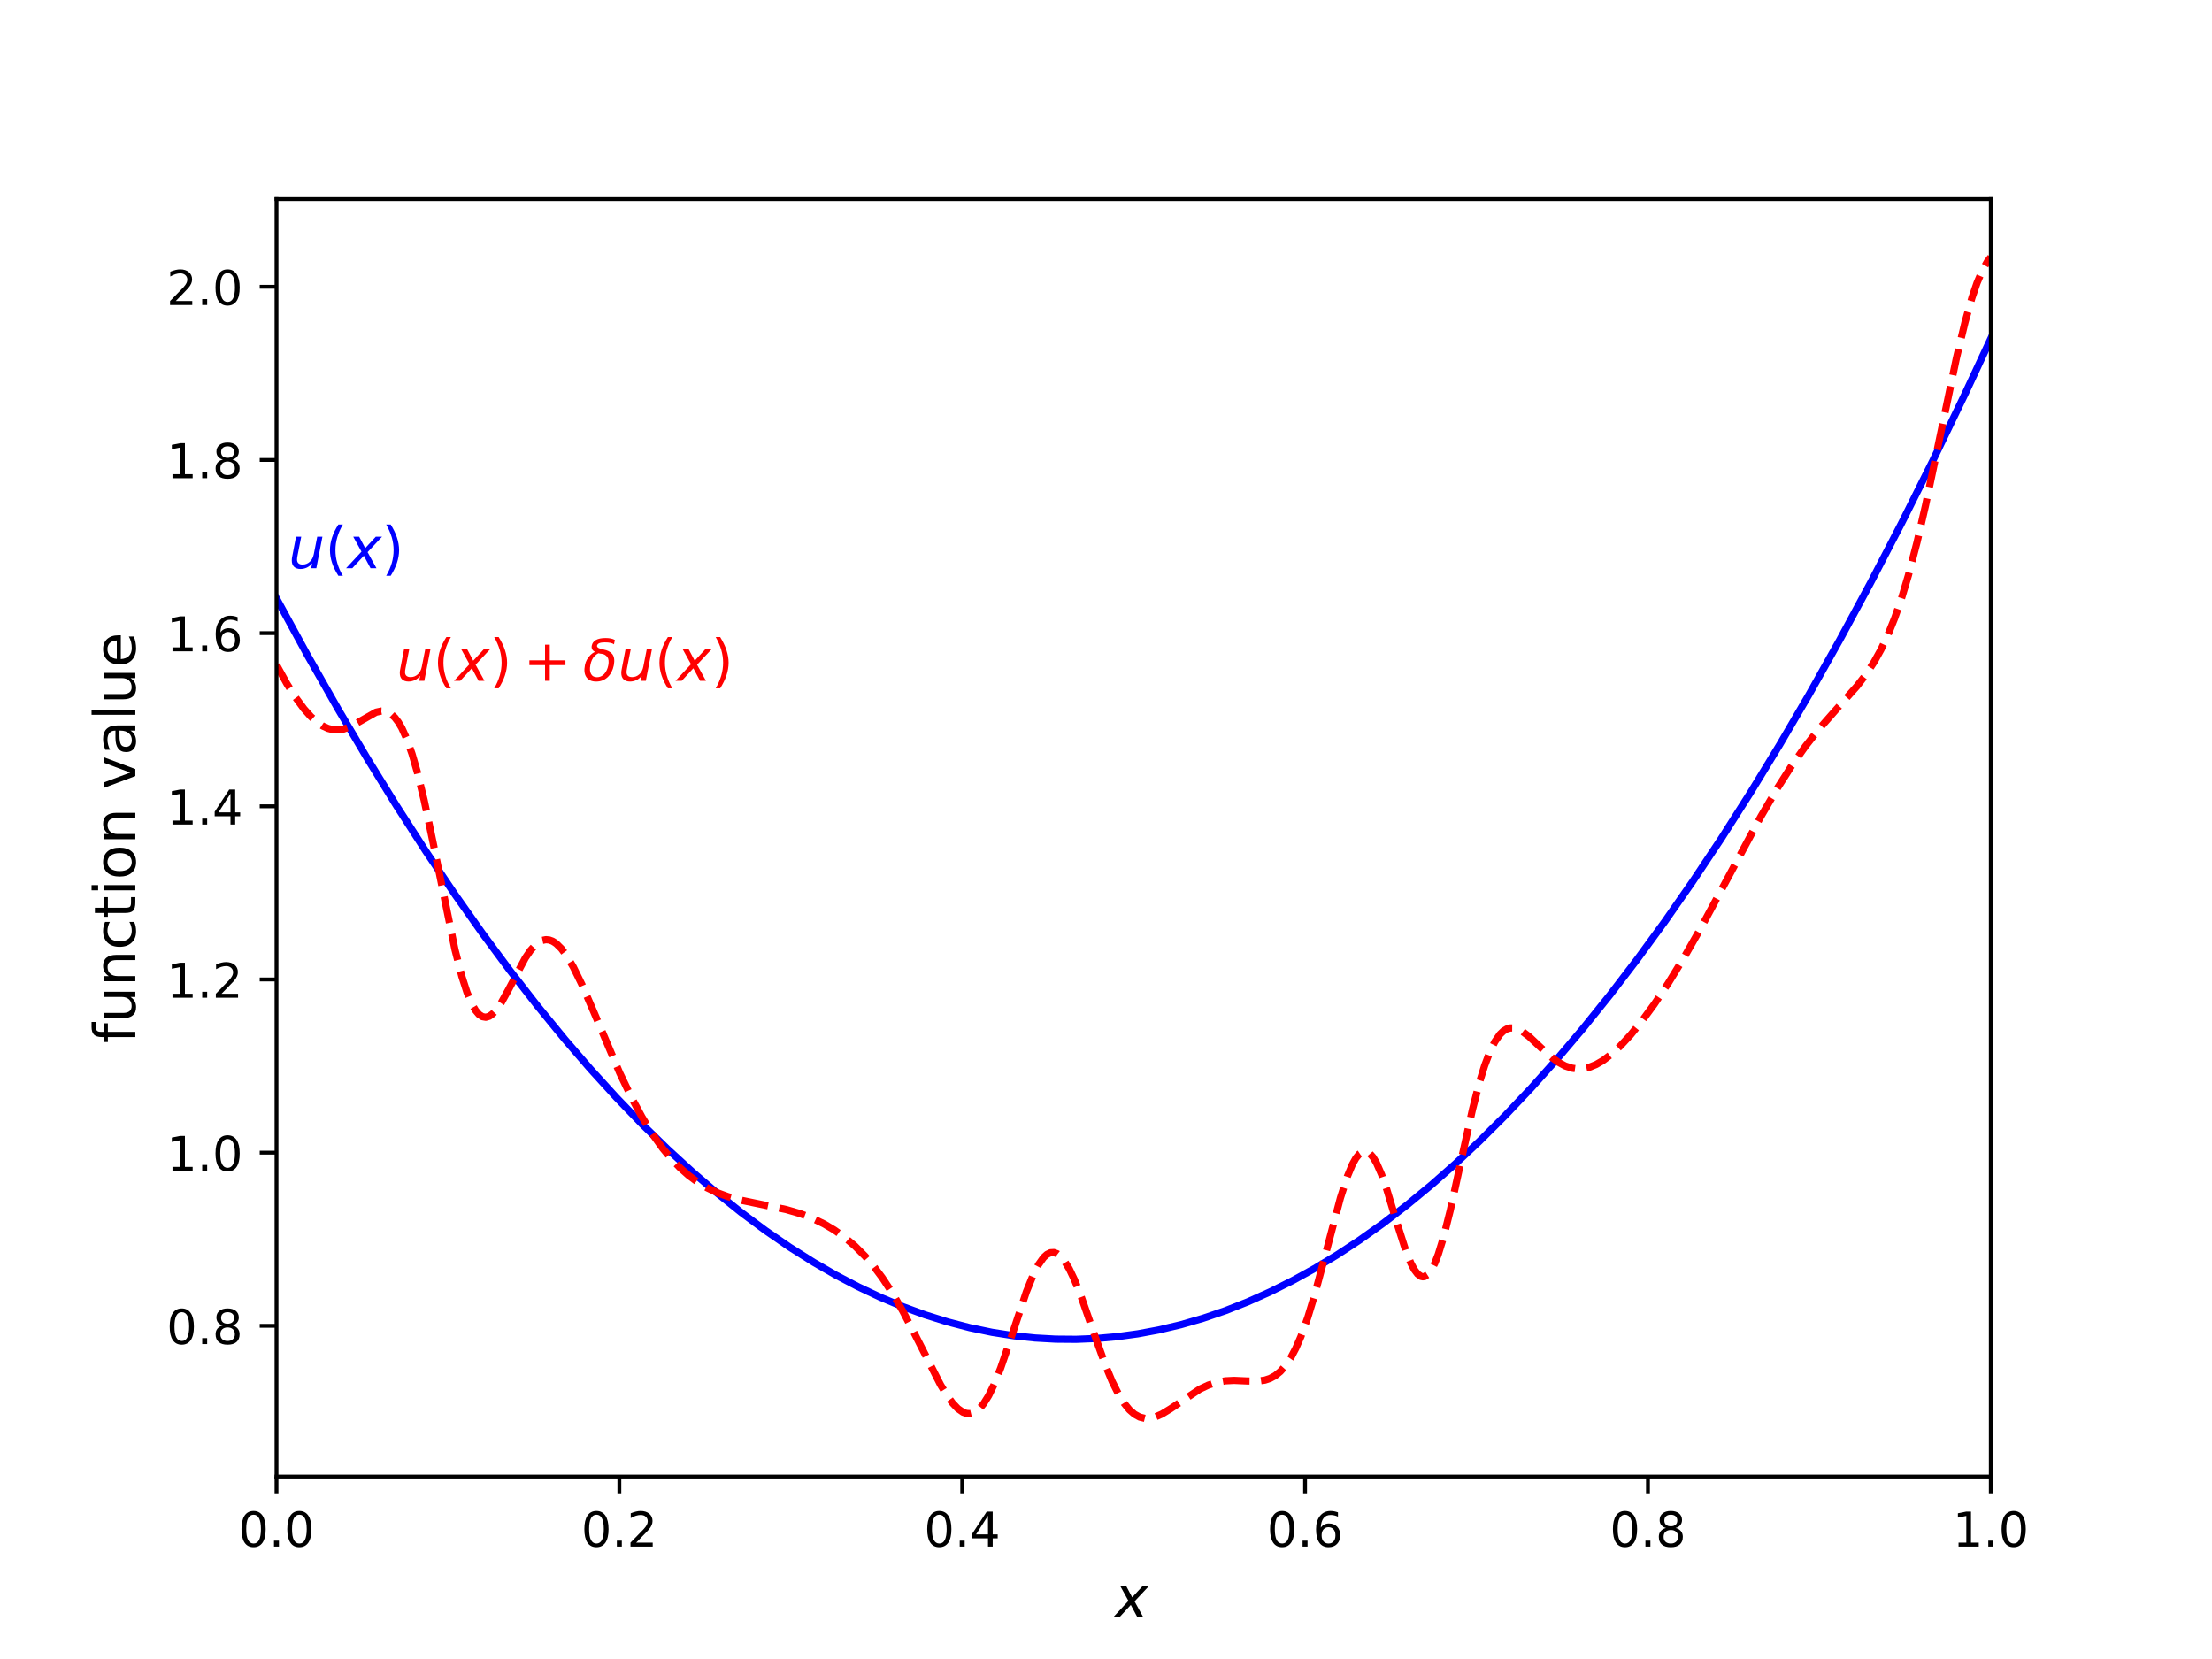 <?xml version="1.0" encoding="UTF-8"?>
<svg xmlns="http://www.w3.org/2000/svg" xmlns:xlink="http://www.w3.org/1999/xlink" width="460.8pt" height="345.6pt" viewBox="0 0 460.8 345.6" version="1.1">
<rect x="0" y="0" width="460.8" height="345.6" fill="#333333" stroke="none"/>
<defs>
<g>
<symbol overflow="visible" id="glyph0-0">
<path style="stroke:none;" d="M 3.18 -6.641 C 2.672 -6.641 2.289 -6.391 2.031 -5.891 C 1.77 -5.391 1.648 -4.641 1.648 -3.641 C 1.648 -2.641 1.77 -1.891 2.031 -1.391 C 2.289 -0.891 2.672 -0.641 3.18 -0.641 C 3.691 -0.641 4.07 -0.891 4.328 -1.391 C 4.578 -1.891 4.711 -2.641 4.711 -3.641 C 4.711 -4.641 4.578 -5.391 4.328 -5.891 C 4.07 -6.391 3.691 -6.641 3.18 -6.641 Z M 3.18 -7.422 C 3.988 -7.422 4.609 -7.09 5.051 -6.449 C 5.48 -5.801 5.699 -4.859 5.699 -3.641 C 5.699 -2.41 5.48 -1.469 5.051 -0.828 C 4.609 -0.191 3.988 0.129 3.172 0.129 C 2.352 0.129 1.73 -0.191 1.301 -0.828 C 0.871 -1.469 0.66 -2.41 0.66 -3.641 C 0.66 -4.859 0.871 -5.801 1.301 -6.449 C 1.73 -7.09 2.359 -7.422 3.18 -7.422 Z M 3.18 -7.422 "/>
</symbol>
<symbol overflow="visible" id="glyph0-1">
<path style="stroke:none;" d="M 1.07 -1.238 L 2.102 -1.238 L 2.102 0 L 1.07 0 Z M 1.07 -1.238 "/>
</symbol>
<symbol overflow="visible" id="glyph0-2">
<path style="stroke:none;" d="M 1.922 -0.828 L 5.359 -0.828 L 5.359 0 L 0.73 0 L 0.73 -0.828 C 1.102 -1.211 1.609 -1.73 2.262 -2.391 C 2.898 -3.039 3.309 -3.461 3.48 -3.648 C 3.801 -4 4.02 -4.301 4.141 -4.551 C 4.262 -4.789 4.328 -5.039 4.328 -5.281 C 4.328 -5.66 4.191 -5.98 3.922 -6.219 C 3.648 -6.461 3.301 -6.59 2.859 -6.59 C 2.551 -6.59 2.219 -6.531 1.879 -6.43 C 1.539 -6.32 1.172 -6.16 0.781 -5.941 L 0.781 -6.941 C 1.18 -7.102 1.551 -7.219 1.891 -7.301 C 2.23 -7.379 2.551 -7.422 2.84 -7.422 C 3.59 -7.422 4.191 -7.23 4.641 -6.852 C 5.09 -6.469 5.32 -5.969 5.32 -5.34 C 5.32 -5.039 5.262 -4.75 5.148 -4.488 C 5.039 -4.219 4.84 -3.898 4.539 -3.539 C 4.461 -3.441 4.199 -3.172 3.762 -2.719 C 3.32 -2.27 2.711 -1.641 1.922 -0.828 Z M 1.922 -0.828 "/>
</symbol>
<symbol overflow="visible" id="glyph0-3">
<path style="stroke:none;" d="M 3.781 -6.43 L 1.289 -2.539 L 3.781 -2.539 Z M 3.52 -7.289 L 4.762 -7.289 L 4.762 -2.539 L 5.801 -2.539 L 5.801 -1.719 L 4.762 -1.719 L 4.762 0 L 3.781 0 L 3.781 -1.719 L 0.488 -1.719 L 0.488 -2.672 Z M 3.52 -7.289 "/>
</symbol>
<symbol overflow="visible" id="glyph0-4">
<path style="stroke:none;" d="M 3.301 -4.039 C 2.859 -4.039 2.512 -3.879 2.25 -3.578 C 1.988 -3.281 1.859 -2.859 1.859 -2.34 C 1.859 -1.809 1.988 -1.391 2.25 -1.09 C 2.512 -0.789 2.859 -0.641 3.301 -0.641 C 3.738 -0.641 4.09 -0.789 4.352 -1.09 C 4.609 -1.391 4.738 -1.809 4.738 -2.34 C 4.738 -2.859 4.609 -3.281 4.352 -3.578 C 4.09 -3.879 3.738 -4.039 3.301 -4.039 Z M 5.262 -7.129 L 5.262 -6.23 C 5.012 -6.352 4.762 -6.441 4.512 -6.5 C 4.25 -6.559 4 -6.59 3.762 -6.59 C 3.102 -6.59 2.602 -6.371 2.262 -5.93 C 1.922 -5.488 1.719 -4.82 1.68 -3.941 C 1.871 -4.219 2.109 -4.441 2.398 -4.59 C 2.691 -4.738 3.012 -4.82 3.359 -4.82 C 4.09 -4.82 4.672 -4.59 5.09 -4.148 C 5.512 -3.711 5.73 -3.102 5.73 -2.34 C 5.73 -1.59 5.5 -0.988 5.059 -0.539 C 4.621 -0.09 4.031 0.129 3.301 0.129 C 2.461 0.129 1.809 -0.191 1.371 -0.828 C 0.922 -1.469 0.699 -2.41 0.699 -3.641 C 0.699 -4.789 0.969 -5.711 1.52 -6.391 C 2.059 -7.07 2.801 -7.422 3.719 -7.422 C 3.961 -7.422 4.211 -7.391 4.469 -7.352 C 4.719 -7.301 4.98 -7.23 5.262 -7.129 Z M 5.262 -7.129 "/>
</symbol>
<symbol overflow="visible" id="glyph0-5">
<path style="stroke:none;" d="M 3.18 -3.461 C 2.711 -3.461 2.34 -3.328 2.07 -3.078 C 1.801 -2.828 1.672 -2.488 1.672 -2.051 C 1.672 -1.609 1.801 -1.262 2.07 -1.012 C 2.34 -0.762 2.711 -0.641 3.18 -0.641 C 3.641 -0.641 4.012 -0.762 4.281 -1.02 C 4.551 -1.27 4.691 -1.609 4.691 -2.051 C 4.691 -2.488 4.551 -2.828 4.289 -3.078 C 4.02 -3.328 3.648 -3.461 3.18 -3.461 Z M 2.191 -3.879 C 1.77 -3.98 1.441 -4.18 1.199 -4.469 C 0.961 -4.762 0.852 -5.109 0.852 -5.531 C 0.852 -6.109 1.051 -6.57 1.469 -6.91 C 1.879 -7.25 2.449 -7.422 3.18 -7.422 C 3.898 -7.422 4.469 -7.25 4.891 -6.91 C 5.301 -6.57 5.512 -6.109 5.512 -5.531 C 5.512 -5.109 5.391 -4.762 5.148 -4.469 C 4.91 -4.18 4.59 -3.98 4.172 -3.879 C 4.641 -3.77 5.012 -3.551 5.281 -3.23 C 5.539 -2.91 5.68 -2.512 5.68 -2.051 C 5.68 -1.34 5.461 -0.801 5.031 -0.43 C 4.59 -0.051 3.969 0.129 3.172 0.129 C 2.371 0.129 1.75 -0.051 1.32 -0.43 C 0.891 -0.801 0.68 -1.34 0.68 -2.051 C 0.68 -2.512 0.809 -2.91 1.078 -3.23 C 1.34 -3.551 1.711 -3.77 2.191 -3.879 Z M 1.828 -5.441 C 1.828 -5.059 1.941 -4.762 2.18 -4.551 C 2.422 -4.34 2.75 -4.238 3.18 -4.238 C 3.602 -4.238 3.93 -4.34 4.172 -4.551 C 4.41 -4.762 4.531 -5.059 4.531 -5.441 C 4.531 -5.82 4.41 -6.109 4.172 -6.32 C 3.93 -6.531 3.602 -6.641 3.18 -6.641 C 2.75 -6.641 2.422 -6.531 2.18 -6.32 C 1.941 -6.109 1.828 -5.82 1.828 -5.441 Z M 1.828 -5.441 "/>
</symbol>
<symbol overflow="visible" id="glyph0-6">
<path style="stroke:none;" d="M 1.238 -0.828 L 2.852 -0.828 L 2.852 -6.391 L 1.102 -6.039 L 1.102 -6.941 L 2.84 -7.289 L 3.828 -7.289 L 3.828 -0.828 L 5.441 -0.828 L 5.441 0 L 1.238 0 Z M 1.238 -0.828 "/>
</symbol>
<symbol overflow="visible" id="glyph1-0">
<path style="stroke:none;" d="M 7.199 -6.562 L 4.188 -3.348 L 6.035 0 L 4.801 0 L 3.406 -2.605 L 0.996 0 L -0.301 0 L 2.914 -3.457 L 1.199 -6.562 L 2.438 -6.562 L 3.695 -4.188 L 5.891 -6.562 Z M 7.199 -6.562 "/>
</symbol>
<symbol overflow="visible" id="glyph1-1">
<path style="stroke:none;" d="M 0.805 -2.605 L 1.57 -6.562 L 2.652 -6.562 L 1.883 -2.641 C 1.836 -2.449 1.812 -2.281 1.801 -2.148 C 1.777 -2.004 1.777 -1.895 1.777 -1.812 C 1.777 -1.477 1.871 -1.211 2.074 -1.031 C 2.281 -0.852 2.566 -0.77 2.941 -0.77 C 3.516 -0.77 4.008 -0.961 4.441 -1.355 C 4.859 -1.738 5.137 -2.27 5.27 -2.93 L 5.988 -6.562 L 7.066 -6.562 L 5.797 0 L 4.715 0 L 4.934 -1.031 C 4.621 -0.648 4.262 -0.348 3.84 -0.145 C 3.422 0.047 2.977 0.156 2.508 0.156 C 1.934 0.156 1.477 0 1.164 -0.301 C 0.84 -0.613 0.684 -1.043 0.684 -1.621 C 0.684 -1.727 0.684 -1.871 0.707 -2.051 C 0.73 -2.219 0.758 -2.41 0.805 -2.605 Z M 0.805 -2.605 "/>
</symbol>
<symbol overflow="visible" id="glyph2-0">
<path style="stroke:none;" d="M -9.121 -4.453 L -8.219 -4.453 L -8.219 -3.422 C -8.219 -3.035 -8.137 -2.762 -7.98 -2.617 C -7.824 -2.461 -7.547 -2.387 -7.141 -2.387 L -6.562 -2.387 L -6.562 -4.164 L -5.723 -4.164 L -5.723 -2.387 L 0 -2.387 L 0 -1.309 L -5.723 -1.309 L -5.723 -0.277 L -6.562 -0.277 L -6.562 -1.309 L -7.02 -1.309 C -7.738 -1.309 -8.281 -1.477 -8.617 -1.812 C -8.953 -2.148 -9.121 -2.688 -9.121 -3.434 Z M -9.121 -4.453 "/>
</symbol>
<symbol overflow="visible" id="glyph2-1">
<path style="stroke:none;" d="M -2.594 -1.02 L -6.562 -1.02 L -6.562 -2.102 L -2.629 -2.102 C -2.004 -2.102 -1.547 -2.219 -1.234 -2.461 C -0.926 -2.699 -0.77 -3.059 -0.77 -3.551 C -0.77 -4.129 -0.949 -4.598 -1.32 -4.934 C -1.691 -5.27 -2.195 -5.438 -2.844 -5.438 L -6.562 -5.438 L -6.562 -6.516 L 0 -6.516 L 0 -5.438 L -1.008 -5.438 C -0.602 -5.172 -0.312 -4.859 -0.121 -4.523 C 0.059 -4.176 0.156 -3.781 0.156 -3.324 C 0.156 -2.566 -0.07 -1.992 -0.539 -1.609 C -0.996 -1.211 -1.68 -1.02 -2.594 -1.02 Z M -6.719 -3.73 Z M -6.719 -3.73 "/>
</symbol>
<symbol overflow="visible" id="glyph2-2">
<path style="stroke:none;" d="M -3.961 -6.59 L 0 -6.59 L 0 -5.508 L -3.926 -5.508 C -4.547 -5.508 -5.004 -5.375 -5.316 -5.137 C -5.629 -4.895 -5.785 -4.535 -5.785 -4.055 C -5.785 -3.469 -5.594 -3.012 -5.219 -2.676 C -4.848 -2.34 -4.344 -2.172 -3.707 -2.172 L 0 -2.172 L 0 -1.094 L -6.562 -1.094 L -6.562 -2.172 L -5.543 -2.172 C -5.93 -2.426 -6.227 -2.723 -6.422 -3.086 C -6.613 -3.434 -6.719 -3.84 -6.719 -4.297 C -6.719 -5.039 -6.48 -5.617 -6.012 -6 C -5.543 -6.383 -4.859 -6.59 -3.961 -6.59 Z M -3.961 -6.59 "/>
</symbol>
<symbol overflow="visible" id="glyph2-3">
<path style="stroke:none;" d="M -6.312 -5.855 L -5.305 -5.855 C -5.473 -5.543 -5.594 -5.242 -5.676 -4.934 C -5.762 -4.621 -5.809 -4.32 -5.809 -4.008 C -5.809 -3.312 -5.578 -2.762 -5.137 -2.375 C -4.691 -1.992 -4.066 -1.801 -3.277 -1.801 C -2.473 -1.801 -1.848 -1.992 -1.402 -2.375 C -0.961 -2.762 -0.742 -3.312 -0.742 -4.008 C -0.742 -4.32 -0.781 -4.621 -0.863 -4.934 C -0.949 -5.242 -1.078 -5.543 -1.246 -5.855 L -0.254 -5.855 C -0.109 -5.543 0 -5.23 0.059 -4.922 C 0.121 -4.598 0.156 -4.246 0.156 -3.887 C 0.156 -2.902 -0.145 -2.113 -0.77 -1.535 C -1.379 -0.949 -2.219 -0.66 -3.277 -0.66 C -4.344 -0.66 -5.184 -0.949 -5.797 -1.535 C -6.406 -2.125 -6.719 -2.93 -6.719 -3.961 C -6.719 -4.297 -6.684 -4.621 -6.613 -4.934 C -6.539 -5.242 -6.445 -5.555 -6.312 -5.855 Z M -6.312 -5.855 "/>
</symbol>
<symbol overflow="visible" id="glyph2-4">
<path style="stroke:none;" d="M -8.426 -2.195 L -6.562 -2.195 L -6.562 -4.414 L -5.723 -4.414 L -5.723 -2.195 L -2.16 -2.195 C -1.621 -2.195 -1.273 -2.27 -1.129 -2.41 C -0.973 -2.555 -0.898 -2.855 -0.898 -3.312 L -0.898 -4.414 L 0 -4.414 L 0 -3.312 C 0 -2.473 -0.156 -1.895 -0.469 -1.586 C -0.781 -1.273 -1.344 -1.117 -2.16 -1.117 L -5.723 -1.117 L -5.723 -0.324 L -6.562 -0.324 L -6.562 -1.117 L -8.426 -1.117 Z M -8.426 -2.195 "/>
</symbol>
<symbol overflow="visible" id="glyph2-5">
<path style="stroke:none;" d="M -6.562 -1.129 L -6.562 -2.207 L 0 -2.207 L 0 -1.129 Z M -9.121 -1.129 L -9.121 -2.207 L -7.754 -2.207 L -7.754 -1.129 Z M -9.121 -1.129 "/>
</symbol>
<symbol overflow="visible" id="glyph2-6">
<path style="stroke:none;" d="M -5.809 -3.672 C -5.809 -3.098 -5.578 -2.641 -5.125 -2.305 C -4.668 -1.969 -4.055 -1.801 -3.277 -1.801 C -2.484 -1.801 -1.871 -1.957 -1.414 -2.293 C -0.961 -2.629 -0.742 -3.086 -0.742 -3.672 C -0.742 -4.246 -0.961 -4.703 -1.414 -5.039 C -1.871 -5.375 -2.484 -5.543 -3.277 -5.543 C -4.043 -5.543 -4.668 -5.375 -5.125 -5.039 C -5.578 -4.703 -5.809 -4.246 -5.809 -3.672 Z M -6.719 -3.672 C -6.719 -4.609 -6.406 -5.34 -5.809 -5.879 C -5.195 -6.406 -4.355 -6.684 -3.277 -6.684 C -2.195 -6.684 -1.355 -6.406 -0.758 -5.879 C -0.145 -5.34 0.156 -4.609 0.156 -3.672 C 0.156 -2.723 -0.145 -1.98 -0.758 -1.453 C -1.355 -0.926 -2.195 -0.66 -3.277 -0.66 C -4.355 -0.66 -5.195 -0.926 -5.809 -1.453 C -6.406 -1.98 -6.719 -2.723 -6.719 -3.672 Z M -6.719 -3.672 "/>
</symbol>
<symbol overflow="visible" id="glyph2-7">
<path style="stroke:none;" d=""/>
</symbol>
<symbol overflow="visible" id="glyph2-8">
<path style="stroke:none;" d="M -6.562 -0.359 L -6.562 -1.5 L -1.055 -3.551 L -6.562 -5.605 L -6.562 -6.742 L 0 -4.285 L 0 -2.82 Z M -6.562 -0.359 "/>
</symbol>
<symbol overflow="visible" id="glyph2-9">
<path style="stroke:none;" d="M -3.301 -4.117 C -3.301 -3.238 -3.191 -2.641 -3 -2.305 C -2.797 -1.969 -2.461 -1.801 -1.98 -1.801 C -1.598 -1.801 -1.285 -1.922 -1.066 -2.172 C -0.84 -2.426 -0.73 -2.773 -0.73 -3.203 C -0.73 -3.805 -0.938 -4.285 -1.367 -4.645 C -1.789 -5.004 -2.352 -5.184 -3.059 -5.184 L -3.301 -5.184 Z M -3.742 -6.266 L 0 -6.266 L 0 -5.184 L -0.996 -5.184 C -0.59 -4.934 -0.301 -4.621 -0.121 -4.262 C 0.059 -3.898 0.156 -3.445 0.156 -2.914 C 0.156 -2.242 -0.023 -1.703 -0.395 -1.309 C -0.77 -0.91 -1.273 -0.719 -1.906 -0.719 C -2.641 -0.719 -3.191 -0.961 -3.574 -1.465 C -3.949 -1.957 -4.141 -2.688 -4.141 -3.672 L -4.141 -5.184 L -4.246 -5.184 C -4.738 -5.184 -5.125 -5.016 -5.398 -4.691 C -5.664 -4.367 -5.809 -3.91 -5.809 -3.324 C -5.809 -2.941 -5.762 -2.578 -5.664 -2.219 C -5.566 -1.859 -5.438 -1.523 -5.27 -1.199 L -6.266 -1.199 C -6.406 -1.586 -6.527 -1.969 -6.602 -2.34 C -6.672 -2.711 -6.719 -3.07 -6.719 -3.434 C -6.719 -4.379 -6.469 -5.09 -5.977 -5.555 C -5.484 -6.023 -4.738 -6.266 -3.742 -6.266 Z M -3.742 -6.266 "/>
</symbol>
<symbol overflow="visible" id="glyph2-10">
<path style="stroke:none;" d="M -9.121 -1.129 L -9.121 -2.207 L 0 -2.207 L 0 -1.129 Z M -9.121 -1.129 "/>
</symbol>
<symbol overflow="visible" id="glyph2-11">
<path style="stroke:none;" d="M -3.551 -6.742 L -3.023 -6.742 L -3.023 -1.789 C -2.281 -1.836 -1.703 -2.051 -1.32 -2.461 C -0.938 -2.855 -0.742 -3.406 -0.742 -4.129 C -0.742 -4.535 -0.793 -4.945 -0.887 -5.328 C -0.984 -5.711 -1.141 -6.109 -1.355 -6.492 L -0.336 -6.492 C -0.168 -6.109 -0.035 -5.711 0.035 -5.305 C 0.109 -4.895 0.156 -4.477 0.156 -4.066 C 0.156 -3.012 -0.145 -2.184 -0.742 -1.57 C -1.344 -0.961 -2.172 -0.66 -3.215 -0.66 C -4.285 -0.66 -5.137 -0.949 -5.773 -1.523 C -6.395 -2.102 -6.719 -2.891 -6.719 -3.875 C -6.719 -4.766 -6.434 -5.461 -5.867 -5.977 C -5.293 -6.48 -4.523 -6.742 -3.551 -6.742 Z M -3.863 -5.664 C -4.453 -5.652 -4.922 -5.484 -5.281 -5.172 C -5.629 -4.848 -5.809 -4.414 -5.809 -3.887 C -5.809 -3.289 -5.629 -2.809 -5.293 -2.449 C -4.957 -2.09 -4.477 -1.871 -3.863 -1.824 Z M -3.863 -5.664 "/>
</symbol>
<symbol overflow="visible" id="glyph3-0">
<path style="stroke:none;" d="M 3.719 -9.109 C 3.191 -8.195 2.809 -7.309 2.555 -6.434 C 2.293 -5.555 2.172 -4.668 2.172 -3.77 C 2.172 -2.855 2.293 -1.969 2.555 -1.094 C 2.809 -0.203 3.191 0.672 3.719 1.57 L 2.785 1.57 C 2.195 0.648 1.754 -0.238 1.465 -1.129 C 1.176 -2.016 1.031 -2.891 1.031 -3.77 C 1.031 -4.633 1.176 -5.508 1.465 -6.395 C 1.754 -7.285 2.184 -8.184 2.785 -9.109 Z M 3.719 -9.109 "/>
</symbol>
<symbol overflow="visible" id="glyph3-1">
<path style="stroke:none;" d="M 0.961 -9.109 L 1.895 -9.109 C 2.473 -8.184 2.914 -7.285 3.203 -6.395 C 3.492 -5.508 3.648 -4.633 3.648 -3.77 C 3.648 -2.891 3.492 -2.016 3.203 -1.129 C 2.914 -0.238 2.473 0.648 1.895 1.57 L 0.961 1.57 C 1.477 0.672 1.859 -0.203 2.125 -1.094 C 2.375 -1.969 2.508 -2.855 2.508 -3.77 C 2.508 -4.668 2.375 -5.555 2.125 -6.434 C 1.859 -7.309 1.477 -8.195 0.961 -9.109 Z M 0.961 -9.109 "/>
</symbol>
<symbol overflow="visible" id="glyph3-2">
<path style="stroke:none;" d="M 5.52 -7.523 L 5.52 -4.262 L 8.785 -4.262 L 8.785 -3.266 L 5.52 -3.266 L 5.52 0 L 4.535 0 L 4.535 -3.266 L 1.273 -3.266 L 1.273 -4.262 L 4.535 -4.262 L 4.535 -7.523 Z M 5.52 -7.523 "/>
</symbol>
</g>
<clipPath id="clip1">
  <path d="M 57.602 69 L 414.719 69 L 414.719 281 L 57.602 281 Z M 57.602 69 "/>
</clipPath>
<clipPath id="clip2">
  <path d="M 57.602 52 L 414.719 52 L 414.719 297 L 57.602 297 Z M 57.602 52 "/>
</clipPath>
</defs>
<g id="surface1">
<path style=" stroke:none;fill-rule:nonzero;fill:rgb(100%,100%,100%);fill-opacity:1;" d="M 0 345.602 L 460.801 345.602 L 460.801 0 L 0 0 Z M 0 345.602 "/>
<path style=" stroke:none;fill-rule:nonzero;fill:rgb(100%,100%,100%);fill-opacity:1;" d="M 57.602 307.586 L 414.719 307.586 L 414.719 41.473 L 57.602 41.473 Z M 57.602 307.586 "/>
<path style="fill:none;stroke-width:0.8;stroke-linecap:butt;stroke-linejoin:round;stroke:rgb(0%,0%,0%);stroke-opacity:1;stroke-miterlimit:10;" d="M 57.602 38.014 L 57.602 34.514 " transform="matrix(1,0,0,-1,0,345.6)"/>
<g style="fill:rgb(0%,0%,0%);fill-opacity:1;">
  <use xlink:href="#glyph0-0" x="49.647" y="322.178"/>
  <use xlink:href="#glyph0-1" x="56.007" y="322.178"/>
  <use xlink:href="#glyph0-0" x="59.187" y="322.178"/>
</g>
<path style="fill:none;stroke-width:0.8;stroke-linecap:butt;stroke-linejoin:round;stroke:rgb(0%,0%,0%);stroke-opacity:1;stroke-miterlimit:10;" d="M 129.023 38.014 L 129.023 34.514 " transform="matrix(1,0,0,-1,0,345.6)"/>
<g style="fill:rgb(0%,0%,0%);fill-opacity:1;">
  <use xlink:href="#glyph0-0" x="121.071" y="322.178"/>
  <use xlink:href="#glyph0-1" x="127.431" y="322.178"/>
  <use xlink:href="#glyph0-2" x="130.611" y="322.178"/>
</g>
<path style="fill:none;stroke-width:0.8;stroke-linecap:butt;stroke-linejoin:round;stroke:rgb(0%,0%,0%);stroke-opacity:1;stroke-miterlimit:10;" d="M 200.449 38.014 L 200.449 34.514 " transform="matrix(1,0,0,-1,0,345.6)"/>
<g style="fill:rgb(0%,0%,0%);fill-opacity:1;">
  <use xlink:href="#glyph0-0" x="192.495" y="322.178"/>
  <use xlink:href="#glyph0-1" x="198.855" y="322.178"/>
  <use xlink:href="#glyph0-3" x="202.035" y="322.178"/>
</g>
<path style="fill:none;stroke-width:0.8;stroke-linecap:butt;stroke-linejoin:round;stroke:rgb(0%,0%,0%);stroke-opacity:1;stroke-miterlimit:10;" d="M 271.871 38.014 L 271.871 34.514 " transform="matrix(1,0,0,-1,0,345.6)"/>
<g style="fill:rgb(0%,0%,0%);fill-opacity:1;">
  <use xlink:href="#glyph0-0" x="263.919" y="322.178"/>
  <use xlink:href="#glyph0-1" x="270.279" y="322.178"/>
  <use xlink:href="#glyph0-4" x="273.459" y="322.178"/>
</g>
<path style="fill:none;stroke-width:0.8;stroke-linecap:butt;stroke-linejoin:round;stroke:rgb(0%,0%,0%);stroke-opacity:1;stroke-miterlimit:10;" d="M 343.297 38.014 L 343.297 34.514 " transform="matrix(1,0,0,-1,0,345.6)"/>
<g style="fill:rgb(0%,0%,0%);fill-opacity:1;">
  <use xlink:href="#glyph0-0" x="335.343" y="322.178"/>
  <use xlink:href="#glyph0-1" x="341.703" y="322.178"/>
  <use xlink:href="#glyph0-5" x="344.883" y="322.178"/>
</g>
<path style="fill:none;stroke-width:0.8;stroke-linecap:butt;stroke-linejoin:round;stroke:rgb(0%,0%,0%);stroke-opacity:1;stroke-miterlimit:10;" d="M 414.719 38.014 L 414.719 34.514 " transform="matrix(1,0,0,-1,0,345.6)"/>
<g style="fill:rgb(0%,0%,0%);fill-opacity:1;">
  <use xlink:href="#glyph0-6" x="406.767" y="322.178"/>
  <use xlink:href="#glyph0-1" x="413.127" y="322.178"/>
  <use xlink:href="#glyph0-0" x="416.307" y="322.178"/>
</g>
<g style="fill:rgb(0%,0%,0%);fill-opacity:1;">
  <use xlink:href="#glyph1-0" x="232.16" y="336.943"/>
</g>
<path style="fill:none;stroke-width:0.8;stroke-linecap:butt;stroke-linejoin:round;stroke:rgb(0%,0%,0%);stroke-opacity:1;stroke-miterlimit:10;" d="M 57.602 69.405 L 54.102 69.405 " transform="matrix(1,0,0,-1,0,345.6)"/>
<g style="fill:rgb(0%,0%,0%);fill-opacity:1;">
  <use xlink:href="#glyph0-0" x="34.694" y="279.99"/>
  <use xlink:href="#glyph0-1" x="41.054" y="279.99"/>
  <use xlink:href="#glyph0-5" x="44.234" y="279.99"/>
</g>
<path style="fill:none;stroke-width:0.8;stroke-linecap:butt;stroke-linejoin:round;stroke:rgb(0%,0%,0%);stroke-opacity:1;stroke-miterlimit:10;" d="M 57.602 105.483 L 54.102 105.483 " transform="matrix(1,0,0,-1,0,345.6)"/>
<g style="fill:rgb(0%,0%,0%);fill-opacity:1;">
  <use xlink:href="#glyph0-6" x="34.694" y="243.915"/>
  <use xlink:href="#glyph0-1" x="41.054" y="243.915"/>
  <use xlink:href="#glyph0-0" x="44.234" y="243.915"/>
</g>
<path style="fill:none;stroke-width:0.8;stroke-linecap:butt;stroke-linejoin:round;stroke:rgb(0%,0%,0%);stroke-opacity:1;stroke-miterlimit:10;" d="M 57.602 141.557 L 54.102 141.557 " transform="matrix(1,0,0,-1,0,345.6)"/>
<g style="fill:rgb(0%,0%,0%);fill-opacity:1;">
  <use xlink:href="#glyph0-6" x="34.694" y="207.839"/>
  <use xlink:href="#glyph0-1" x="41.054" y="207.839"/>
  <use xlink:href="#glyph0-2" x="44.234" y="207.839"/>
</g>
<path style="fill:none;stroke-width:0.8;stroke-linecap:butt;stroke-linejoin:round;stroke:rgb(0%,0%,0%);stroke-opacity:1;stroke-miterlimit:10;" d="M 57.602 177.635 L 54.102 177.635 " transform="matrix(1,0,0,-1,0,345.6)"/>
<g style="fill:rgb(0%,0%,0%);fill-opacity:1;">
  <use xlink:href="#glyph0-6" x="34.694" y="171.764"/>
  <use xlink:href="#glyph0-1" x="41.054" y="171.764"/>
  <use xlink:href="#glyph0-3" x="44.234" y="171.764"/>
</g>
<path style="fill:none;stroke-width:0.8;stroke-linecap:butt;stroke-linejoin:round;stroke:rgb(0%,0%,0%);stroke-opacity:1;stroke-miterlimit:10;" d="M 57.602 213.709 L 54.102 213.709 " transform="matrix(1,0,0,-1,0,345.6)"/>
<g style="fill:rgb(0%,0%,0%);fill-opacity:1;">
  <use xlink:href="#glyph0-6" x="34.694" y="135.688"/>
  <use xlink:href="#glyph0-1" x="41.054" y="135.688"/>
  <use xlink:href="#glyph0-4" x="44.234" y="135.688"/>
</g>
<path style="fill:none;stroke-width:0.8;stroke-linecap:butt;stroke-linejoin:round;stroke:rgb(0%,0%,0%);stroke-opacity:1;stroke-miterlimit:10;" d="M 57.602 249.784 L 54.102 249.784 " transform="matrix(1,0,0,-1,0,345.6)"/>
<g style="fill:rgb(0%,0%,0%);fill-opacity:1;">
  <use xlink:href="#glyph0-6" x="34.694" y="99.613"/>
  <use xlink:href="#glyph0-1" x="41.054" y="99.613"/>
  <use xlink:href="#glyph0-5" x="44.234" y="99.613"/>
</g>
<path style="fill:none;stroke-width:0.8;stroke-linecap:butt;stroke-linejoin:round;stroke:rgb(0%,0%,0%);stroke-opacity:1;stroke-miterlimit:10;" d="M 57.602 285.862 L 54.102 285.862 " transform="matrix(1,0,0,-1,0,345.6)"/>
<g style="fill:rgb(0%,0%,0%);fill-opacity:1;">
  <use xlink:href="#glyph0-2" x="34.694" y="63.537"/>
  <use xlink:href="#glyph0-1" x="41.054" y="63.537"/>
  <use xlink:href="#glyph0-0" x="44.234" y="63.537"/>
</g>
<g style="fill:rgb(0%,0%,0%);fill-opacity:1;">
  <use xlink:href="#glyph2-0" x="28.194" y="217.34"/>
  <use xlink:href="#glyph2-1" x="28.194" y="213.117"/>
  <use xlink:href="#glyph2-2" x="28.194" y="205.508"/>
  <use xlink:href="#glyph2-3" x="28.194" y="197.9"/>
  <use xlink:href="#glyph2-4" x="28.194" y="191.3"/>
  <use xlink:href="#glyph2-5" x="28.194" y="186.596"/>
  <use xlink:href="#glyph2-6" x="28.194" y="183.261"/>
  <use xlink:href="#glyph2-2" x="28.194" y="175.917"/>
  <use xlink:href="#glyph2-7" x="28.194" y="168.309"/>
  <use xlink:href="#glyph2-8" x="28.194" y="164.493"/>
  <use xlink:href="#glyph2-9" x="28.194" y="157.388"/>
  <use xlink:href="#glyph2-10" x="28.194" y="150.032"/>
  <use xlink:href="#glyph2-1" x="28.194" y="146.696"/>
  <use xlink:href="#glyph2-11" x="28.194" y="139.089"/>
</g>
<g clip-path="url(#clip1)" clip-rule="nonzero">
<path style="fill:none;stroke-width:1.5;stroke-linecap:square;stroke-linejoin:round;stroke:rgb(0%,0%,100%);stroke-opacity:1;stroke-miterlimit:10;" d="M 57.602 220.924 L 64.035 209.131 L 70.469 197.811 L 76.547 187.545 L 82.625 177.702 L 88.699 168.276 L 94.777 159.264 L 100.496 151.166 L 106.219 143.44 L 111.938 136.08 L 117.656 129.092 L 123.02 122.877 L 128.379 116.991 L 133.742 111.424 L 139.105 106.186 L 144.469 101.272 L 149.473 96.983 L 154.477 92.971 L 159.48 89.248 L 164.484 85.807 L 169.492 82.647 L 174.137 79.967 L 178.785 77.534 L 183.434 75.342 L 188.078 73.397 L 192.727 71.694 L 197.375 70.237 L 202.02 69.022 L 206.668 68.053 L 211.316 67.33 L 215.605 66.877 L 219.895 66.635 L 224.184 66.6 L 228.473 66.772 L 232.766 67.155 L 237.055 67.745 L 241.344 68.541 L 245.992 69.639 L 250.637 70.983 L 255.285 72.569 L 259.934 74.401 L 264.578 76.479 L 269.227 78.799 L 273.875 81.366 L 278.52 84.174 L 283.168 87.229 L 288.172 90.787 L 293.176 94.635 L 298.184 98.764 L 303.188 103.174 L 308.191 107.87 L 313.555 113.217 L 318.918 118.889 L 324.277 124.885 L 329.641 131.205 L 335.359 138.307 L 341.078 145.78 L 346.801 153.62 L 352.52 161.83 L 358.598 170.963 L 364.672 180.51 L 370.75 190.479 L 376.828 200.862 L 383.262 212.311 L 389.695 224.233 L 396.133 236.62 L 402.566 249.475 L 409.359 263.553 L 414.719 275.038 " transform="matrix(1,0,0,-1,0,345.6)"/>
</g>
<g clip-path="url(#clip2)" clip-rule="nonzero">
<path style="fill:none;stroke-width:1.5;stroke-linecap:butt;stroke-linejoin:round;stroke:rgb(100%,0%,0%);stroke-opacity:1;stroke-dasharray:5.55,2.4;stroke-miterlimit:10;" d="M 57.602 207.077 L 59.746 203.19 L 61.531 200.358 L 63.32 197.936 L 64.75 196.33 L 66.18 195.065 L 67.25 194.35 L 68.324 193.858 L 69.398 193.588 L 70.469 193.545 L 71.543 193.713 L 72.613 194.077 L 74.043 194.795 L 78.332 197.237 L 79.406 197.467 L 80.121 197.432 L 80.836 197.209 L 81.551 196.776 L 82.266 196.104 L 82.98 195.166 L 83.695 193.952 L 84.77 191.577 L 85.84 188.526 L 86.914 184.819 L 88.344 178.959 L 90.129 170.51 L 94.777 147.787 L 96.207 142.221 L 97.281 138.877 L 98.352 136.342 L 99.066 135.12 L 99.781 134.276 L 100.496 133.807 L 101.211 133.686 L 101.926 133.897 L 102.641 134.405 L 103.355 135.174 L 104.43 136.729 L 105.859 139.303 L 109.434 146.045 L 110.508 147.616 L 111.578 148.803 L 112.293 149.358 L 113.008 149.709 L 113.723 149.854 L 114.438 149.784 L 115.152 149.514 L 115.867 149.041 L 116.941 147.983 L 118.016 146.545 L 119.445 144.127 L 121.23 140.487 L 123.734 134.709 L 129.094 122.096 L 131.598 116.87 L 133.742 112.893 L 135.887 109.409 L 138.031 106.401 L 139.82 104.245 L 141.605 102.381 L 143.395 100.791 L 145.184 99.452 L 147.328 98.143 L 149.473 97.12 L 151.617 96.327 L 154.117 95.631 L 157.695 94.885 L 163.77 93.635 L 166.629 92.803 L 169.133 91.854 L 171.637 90.647 L 173.781 89.381 L 175.926 87.862 L 178.07 86.053 L 180.215 83.905 L 182.004 81.823 L 183.789 79.44 L 185.934 76.17 L 188.078 72.455 L 190.582 67.647 L 195.945 57.096 L 197.375 54.76 L 198.445 53.299 L 199.52 52.166 L 200.59 51.416 L 201.305 51.159 L 202.02 51.104 L 202.734 51.272 L 203.449 51.666 L 204.164 52.295 L 204.879 53.151 L 205.953 54.862 L 207.027 57.053 L 208.457 60.612 L 210.242 65.795 L 213.816 76.502 L 215.246 80.034 L 216.32 82.123 L 217.391 83.635 L 218.105 84.284 L 218.824 84.631 L 219.539 84.674 L 220.254 84.412 L 220.969 83.854 L 221.684 83.01 L 222.754 81.26 L 223.828 79.006 L 225.258 75.401 L 227.758 68.229 L 230.262 61.241 L 231.691 57.799 L 233.121 54.948 L 234.195 53.248 L 235.266 51.928 L 236.34 50.987 L 237.41 50.401 L 238.484 50.135 L 239.555 50.155 L 240.629 50.409 L 242.059 51.038 L 243.848 52.131 L 249.922 56.209 L 251.711 57.053 L 253.496 57.635 L 255.285 57.952 L 257.074 58.041 L 259.934 57.913 L 262.078 57.893 L 263.508 58.096 L 264.578 58.448 L 265.652 59.03 L 266.723 59.901 L 267.797 61.112 L 268.871 62.709 L 269.941 64.733 L 271.016 67.205 L 272.445 71.186 L 273.875 75.889 L 276.02 83.901 L 279.234 96.053 L 280.664 100.487 L 281.738 103.061 L 282.453 104.334 L 283.168 105.221 L 283.883 105.694 L 284.598 105.733 L 285.312 105.346 L 286.027 104.541 L 286.742 103.346 L 287.816 100.897 L 288.887 97.823 L 291.031 90.741 L 292.82 85.155 L 293.895 82.491 L 294.609 81.143 L 295.324 80.202 L 296.039 79.702 L 296.395 79.627 L 296.754 79.674 L 297.469 80.127 L 298.184 81.061 L 298.898 82.455 L 299.613 84.287 L 300.684 87.756 L 302.113 93.455 L 304.258 103.272 L 306.762 114.565 L 308.191 120.1 L 309.266 123.584 L 310.336 126.432 L 311.41 128.612 L 312.48 130.147 L 313.195 130.827 L 313.91 131.256 L 314.625 131.459 L 315.34 131.455 L 316.055 131.276 L 317.129 130.737 L 318.559 129.647 L 321.062 127.291 L 323.207 125.358 L 324.637 124.315 L 326.066 123.541 L 327.496 123.077 L 328.566 122.932 L 329.641 122.963 L 331.07 123.264 L 332.5 123.846 L 333.93 124.674 L 335.719 126.026 L 337.504 127.67 L 339.648 129.979 L 342.152 133.053 L 344.656 136.475 L 347.516 140.76 L 350.73 145.998 L 354.305 152.26 L 359.312 161.549 L 366.816 175.498 L 370.395 181.623 L 373.254 186.104 L 376.113 190.151 L 378.973 193.768 L 382.191 197.432 L 386.836 202.655 L 388.625 204.979 L 390.41 207.698 L 391.84 210.276 L 393.27 213.299 L 394.703 216.854 L 396.133 220.998 L 397.562 225.776 L 399.348 232.627 L 401.137 240.37 L 403.637 252.252 L 407.57 271.061 L 409.359 278.51 L 410.789 283.549 L 411.859 286.682 L 412.934 289.205 L 414.004 291.104 L 414.719 292.034 " transform="matrix(1,0,0,-1,0,345.6)"/>
</g>
<path style="fill:none;stroke-width:0.8;stroke-linecap:square;stroke-linejoin:miter;stroke:rgb(0%,0%,0%);stroke-opacity:1;stroke-miterlimit:10;" d="M 57.602 38.014 L 57.602 304.127 " transform="matrix(1,0,0,-1,0,345.6)"/>
<path style="fill:none;stroke-width:0.8;stroke-linecap:square;stroke-linejoin:miter;stroke:rgb(0%,0%,0%);stroke-opacity:1;stroke-miterlimit:10;" d="M 414.719 38.014 L 414.719 304.127 " transform="matrix(1,0,0,-1,0,345.6)"/>
<path style="fill:none;stroke-width:0.8;stroke-linecap:square;stroke-linejoin:miter;stroke:rgb(0%,0%,0%);stroke-opacity:1;stroke-miterlimit:10;" d="M 57.602 38.014 L 414.719 38.014 " transform="matrix(1,0,0,-1,0,345.6)"/>
<path style="fill:none;stroke-width:0.8;stroke-linecap:square;stroke-linejoin:miter;stroke:rgb(0%,0%,0%);stroke-opacity:1;stroke-miterlimit:10;" d="M 57.602 304.127 L 414.719 304.127 " transform="matrix(1,0,0,-1,0,345.6)"/>
<g style="fill:rgb(0%,0%,100%);fill-opacity:1;">
  <use xlink:href="#glyph1-1" x="60.1" y="118.374"/>
</g>
<g style="fill:rgb(0%,0%,100%);fill-opacity:1;">
  <use xlink:href="#glyph3-0" x="67.705" y="118.374"/>
</g>
<g style="fill:rgb(0%,0%,100%);fill-opacity:1;">
  <use xlink:href="#glyph1-0" x="72.387" y="118.374"/>
</g>
<g style="fill:rgb(0%,0%,100%);fill-opacity:1;">
  <use xlink:href="#glyph3-1" x="79.489" y="118.374"/>
</g>
<g style="fill:rgb(100%,0%,0%);fill-opacity:1;">
  <use xlink:href="#glyph1-1" x="82.598" y="141.823"/>
</g>
<g style="fill:rgb(100%,0%,0%);fill-opacity:1;">
  <use xlink:href="#glyph3-0" x="90.204" y="141.823"/>
</g>
<g style="fill:rgb(100%,0%,0%);fill-opacity:1;">
  <use xlink:href="#glyph1-0" x="94.886" y="141.823"/>
</g>
<g style="fill:rgb(100%,0%,0%);fill-opacity:1;">
  <use xlink:href="#glyph3-1" x="101.987" y="141.823"/>
</g>
<g style="fill:rgb(100%,0%,0%);fill-opacity:1;">
  <use xlink:href="#glyph3-2" x="109.007" y="141.823"/>
</g>
<g style="fill:rgb(100%,0%,0%);fill-opacity:1;">
  <use xlink:href="#glyph1-1" x="128.741" y="141.823"/>
</g>
<g style="fill:rgb(100%,0%,0%);fill-opacity:1;">
  <use xlink:href="#glyph3-0" x="136.346" y="141.823"/>
</g>
<g style="fill:rgb(100%,0%,0%);fill-opacity:1;">
  <use xlink:href="#glyph1-0" x="141.028" y="141.823"/>
</g>
<g style="fill:rgb(100%,0%,0%);fill-opacity:1;">
  <use xlink:href="#glyph3-1" x="148.13" y="141.823"/>
</g>
<path style=" stroke:none;fill-rule:nonzero;fill:rgb(100%,0%,0%);fill-opacity:1;" d="M 127.902 134.227 C 127.566 133.965 126.93 133.82 125.996 133.82 C 125 133.82 124.461 134.047 124.375 134.504 C 124.305 134.863 124.758 135.141 125.766 135.32 C 126.535 135.465 127.109 135.762 127.496 136.195 C 127.953 136.723 128.07 137.527 127.867 138.605 C 127.652 139.641 127.23 140.469 126.582 141.066 C 125.922 141.68 125.133 141.98 124.195 141.98 C 123.258 141.98 122.574 141.68 122.156 141.066 C 121.734 140.469 121.641 139.629 121.855 138.547 C 122 137.754 122.406 137.035 123.066 136.387 C 123.32 136.148 123.605 135.941 123.93 135.801 C 123.379 135.488 123.164 135.066 123.27 134.516 C 123.477 133.461 124.434 132.918 126.164 132.918 C 127.027 132.918 127.664 133.062 128.082 133.328 Z M 124.688 136.086 C 124.398 136.207 124.109 136.41 123.848 136.688 C 123.414 137.133 123.129 137.754 122.984 138.547 C 122.828 139.34 122.875 139.965 123.129 140.406 C 123.367 140.863 123.789 141.078 124.375 141.078 C 124.938 141.078 125.43 140.863 125.863 140.406 C 126.281 139.953 126.57 139.352 126.715 138.605 C 126.859 137.84 126.801 137.262 126.523 136.879 C 126.211 136.484 125.828 136.254 125.348 136.207 C 125.094 136.184 124.879 136.148 124.688 136.086 Z M 124.688 136.086 "/>
</g>
</svg>
